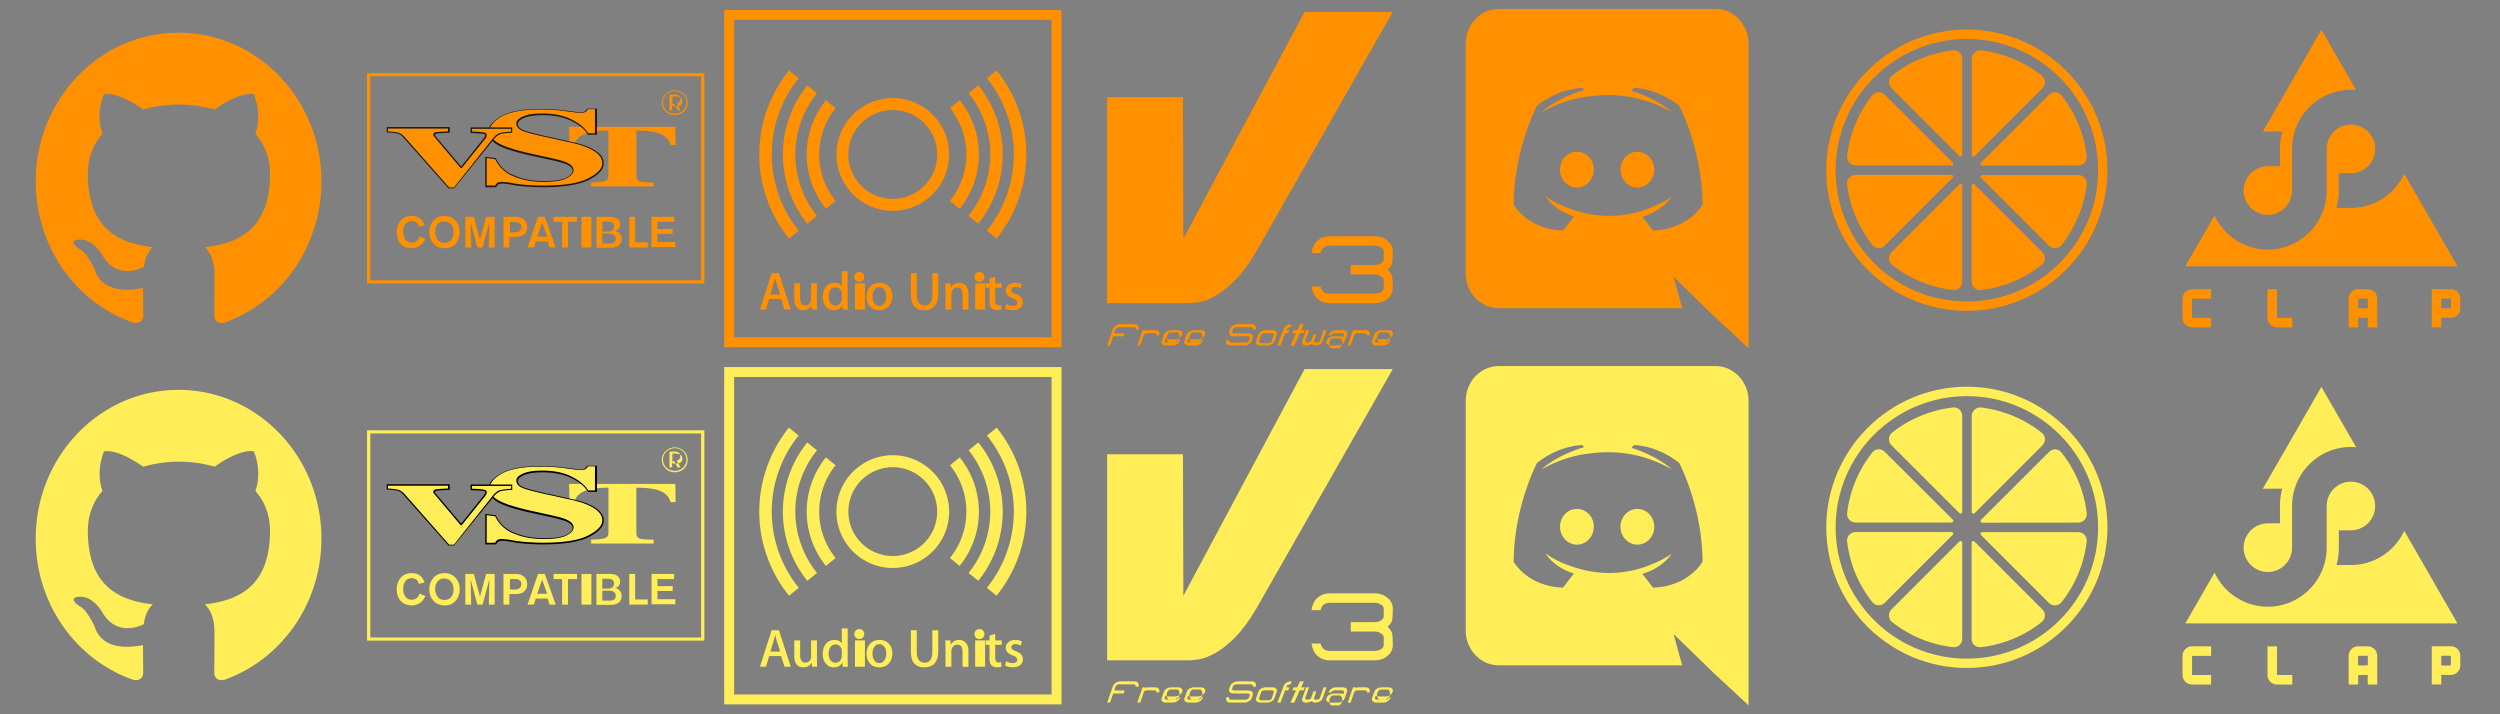 <svg width="252" height="72" fill="none" xmlns="http://www.w3.org/2000/svg"><rect width="100%" height="100%" fill="#808080" stroke="none"/><path fill-rule="evenodd" clip-rule="evenodd" d="M18 39.3c-7.956 0-14.4 6.712-14.4 15 0 6.638 4.122 12.244 9.846 14.231.72.131.99-.319.99-.712 0-.356-.018-1.538-.018-2.794-3.618.694-4.554-.919-4.842-1.763-.162-.43-.864-1.762-1.476-2.118-.504-.282-1.224-.975-.018-.994 1.134-.019 1.944 1.087 2.214 1.538 1.296 2.268 3.366 1.63 4.194 1.237.126-.975.504-1.631.918-2.006-3.204-.375-6.552-1.669-6.552-7.406 0-1.632.558-2.982 1.476-4.032-.144-.375-.648-1.912.144-3.975 0 0 1.206-.394 3.96 1.538a12.862 12.862 0 0 1 3.6-.507c1.224 0 2.448.17 3.6.507 2.754-1.95 3.96-1.538 3.96-1.538.792 2.063.288 3.6.144 3.975.918 1.05 1.476 2.381 1.476 4.032 0 5.756-3.366 7.03-6.57 7.406.522.469.972 1.369.972 2.775 0 2.006-.018 3.618-.018 4.125 0 .394.27.862.99.712 5.688-1.987 9.81-7.612 9.81-14.231 0-8.288-6.444-15-14.4-15Z" fill="#FFEE58"/><path fill-rule="evenodd" clip-rule="evenodd" d="M18 3.3c-7.956 0-14.4 6.712-14.4 15 0 6.637 4.122 12.244 9.846 14.231.72.132.99-.319.99-.712 0-.357-.018-1.538-.018-2.794-3.618.694-4.554-.919-4.842-1.762-.162-.432-.864-1.763-1.476-2.12-.504-.28-1.224-.974-.018-.993 1.134-.019 1.944 1.088 2.214 1.538 1.296 2.268 3.366 1.63 4.194 1.237.126-.975.504-1.631.918-2.006-3.204-.375-6.552-1.669-6.552-7.407 0-1.63.558-2.98 1.476-4.03-.144-.376-.648-1.913.144-3.976 0 0 1.206-.394 3.96 1.538a12.862 12.862 0 0 1 3.6-.507c1.224 0 2.448.17 3.6.507 2.754-1.95 3.96-1.538 3.96-1.538.792 2.063.288 3.6.144 3.975.918 1.05 1.476 2.382 1.476 4.031 0 5.757-3.366 7.032-6.57 7.407.522.468.972 1.369.972 2.775 0 2.006-.018 3.619-.018 4.125 0 .393.27.862.99.712 5.688-1.987 9.81-7.612 9.81-14.231 0-8.288-6.444-15-14.4-15Z" fill="#FF9000"/><path fill-rule="evenodd" clip-rule="evenodd" d="M70.675 43.69v20.57h-33.35V43.69h33.35Zm.325-.315H37v21.2h34v-21.2Z" fill="#FFEE58"/><path fill-rule="evenodd" clip-rule="evenodd" d="M42.883 60.083c-.118.258-.473.944-1.39.944-.768 0-1.507-.486-1.507-1.659 0-.687.414-1.602 1.508-1.602.828 0 1.153.515 1.3.944l-.59.143c-.03-.343-.326-.572-.68-.572-.533 0-.888.372-.888 1.087 0 .43.178 1.087.887 1.087.414 0 .68-.314.77-.63l.59.258Zm1.922-2.317c.976 0 1.538.772 1.538 1.602 0 .715-.385 1.66-1.538 1.66-.946 0-1.537-.745-1.537-1.631 0-.887.591-1.631 1.537-1.631Zm0 2.718c.473 0 .917-.343.917-1.059 0-.543-.296-1.116-.946-1.116-.533 0-.917.401-.917 1.088.03.486.266 1.087.946 1.087Zm4.465.458c0-.086.059-2.547.059-2.547l-.68 2.547h-.532l-.68-2.547s.059 2.432.059 2.547h-.592v-3.09h.858l.62 2.289.622-2.29h.857v3.09h-.591Zm2.75-3.09c.65 0 1.123.4 1.123 1.03 0 .572-.326 1.001-1.183 1.001h-.62v1.059h-.592v-3.09h1.271Zm-.651 1.573h.532c.414 0 .65-.2.65-.543 0-.487-.414-.515-.71-.515h-.443v1.058h-.03Zm4.021 1.517-.178-.601H54l-.177.6h-.65l1.063-3.09h.68l1.094 3.09h-.62Zm-.742-2.518-.5 1.43h1l-.5-1.43Zm2.604-.057v2.575h-.591v-2.575h-.858v-.515h2.366v.515h-.917Zm1.36 2.575v-3.09h1v3.09h-1Zm2.928-3.09c.68 0 .975.372.975.772 0 .258-.148.601-.532.63.295.057.68.286.68.83 0 .428-.266.886-1.065.886H60.12v-3.118h1.42Zm-.829 1.486h.592c.266 0 .59-.111.59-.519 0-.407-.324-.481-.56-.481h-.622v1Zm0 1.202h.799c.413 0 .561-.22.561-.47 0-.468-.443-.53-.68-.53h-.68v1Zm2.72.402v-3.09h.592v2.575h1.27v.515h-1.862Zm2.247 0v-3.09h2.277v.515H66.27v.715h1.537v.486H66.27v.83h1.803v.515h-2.395v.029Zm-8.308-12.16h10.703l.03 1.831H67.6c-.177-.63-.65-1.058-1.449-1.258-.443-.115-1.123-.2-2.01-.2v4.577c0 .315.118.458.325.543.237.115.71.115 1.42.115v.4h-6.298v-.4c.68 0 1.153-.057 1.39-.143.236-.115.354-.2.354-.515v-4.578c-.857 0-1.537.086-1.98.2-.858.23-1.331.659-1.45 1.26H57.4l-.03-1.832Z" fill="#FFEE58"/><path fill-rule="evenodd" clip-rule="evenodd" d="m48.974 51.872.976.115.03.028a3.48 3.48 0 0 0 1.862 1.717c.857.372 1.862.543 2.986.543 1.094 0 1.862-.114 2.306-.371.443-.23.65-.487.65-.744 0-.286-.236-.544-.68-.716-.325-.143-.975-.314-1.921-.515l-1.567-.343c-1.538-.343-2.661-.687-3.282-1.03-.65-.343-.976-.801-.976-1.316 0-.544.444-1.059 1.301-1.545.858-.458 2.158-.687 3.903-.687.887 0 1.744.058 2.572.172.532.086 1.271.172 1.419.172.325 0 .444-.057.503-.086a.685.685 0 0 0 .236-.258l.03-.028h.828v2.489h-.887l-.03-.029c-.325-.543-.887-1.001-1.685-1.373-.798-.4-1.774-.572-2.898-.572-.798 0-1.448.086-1.892.286-.443.172-.65.4-.65.658 0 .315.207.544.62.715.444.172 1.42.43 2.898.744l1.804.4c.798.172 1.448.372 1.921.601.917.43 1.39.945 1.39 1.545 0 .573-.503 1.116-1.478 1.602-.947.487-2.513.744-4.613.744-.473 0-.975-.028-1.478-.057-.502-.028-1.005-.114-1.478-.171l-.473-.086c-.118 0-.207-.029-.296-.029-.088 0-.177-.029-.266-.029-.236 0-.384.03-.473.086-.089.058-.148.143-.236.258l-.03.028h-.946v-2.918Z" fill="#FFEE58"/><path fill-rule="evenodd" clip-rule="evenodd" d="M59.972 47.094v2.346h-.68c-.325-.543-.887-1.001-1.685-1.402-.798-.4-1.774-.6-2.927-.6-.828 0-1.449.085-1.922.286-.473.2-.71.429-.71.715 0 .343.237.6.68.772.444.172 1.42.43 2.928.744l1.803.4c.798.173 1.449.373 1.922.602.887.4 1.33.915 1.33 1.487 0 .544-.473 1.059-1.448 1.545-.947.487-2.484.716-4.583.716-.473 0-.976-.03-1.478-.058a13.002 13.002 0 0 1-1.478-.171l-.474-.086c-.118 0-.206-.029-.325-.029-.088 0-.177-.028-.266-.028-.236 0-.414.028-.502.086a.602.602 0 0 0-.237.286h-.857v-2.776l.857.115a3.387 3.387 0 0 0 1.892 1.745c.887.372 1.863.544 2.986.544 1.094 0 1.863-.115 2.336-.372.473-.258.68-.515.68-.801 0-.315-.237-.573-.74-.801-.324-.144-.975-.315-1.921-.515l-1.567-.344c-1.537-.343-2.631-.686-3.282-1.03-.62-.343-.946-.744-.946-1.259 0-.514.414-1.03 1.242-1.487.857-.458 2.129-.687 3.873-.687.887 0 1.744.057 2.543.172.828.114 1.3.171 1.419.171.266 0 .443-.028.562-.085a.785.785 0 0 0 .236-.287h.74m.117-.057h-.917l-.029.057c-.059.086-.118.172-.207.23-.03.028-.147.085-.473.085-.148 0-1.094-.143-1.39-.172a18.777 18.777 0 0 0-2.571-.171c-1.745 0-3.075.229-3.933.715-.886.486-1.33 1.002-1.33 1.602 0 .544.355 1.002 1.035 1.373.65.344 1.744.687 3.311 1.03l1.567.344c.946.2 1.597.372 1.922.515.414.172.65.4.65.658 0 .229-.207.458-.62.687-.444.228-1.213.343-2.277.343-1.094 0-2.1-.172-2.957-.544-.887-.343-1.478-.915-1.862-1.688l-.03-.086h-.089l-.857-.114h-.118v3.061h1.094l.03-.057a.537.537 0 0 1 .206-.229c.03-.029.148-.086.444-.086.059 0 .148 0 .236.029.089 0 .207.029.325.029l.474.085c.473.086.975.143 1.478.172.502.029 1.005.057 1.478.057 2.129 0 3.696-.257 4.671-.744 1.006-.515 1.508-1.058 1.508-1.659 0-.63-.473-1.173-1.419-1.602-.473-.23-1.153-.43-1.951-.601l-1.804-.4c-1.478-.315-2.454-.573-2.897-.744-.384-.143-.591-.372-.591-.63 0-.229.206-.429.62-.6.444-.2 1.094-.287 1.893-.287 1.123 0 2.099.2 2.867.572.799.372 1.33.83 1.656 1.345l.03.057h.916v-2.632h-.089Z" fill="#000"/><path fill-rule="evenodd" clip-rule="evenodd" d="m45.249 54.962-4.465-5.064a1.757 1.757 0 0 0-.532-.43c-.177-.085-.68-.142-1.123-.142h-.06v-.4h6.21v.428h-.06c-.62.03-1.005.058-1.212.086-.207.029-.207.115-.207.2v.115c0 .029.03.057.06.086l2.6 3.09h.03l2.247-2.833c.06-.057.089-.114.119-.171a.448.448 0 0 0 .088-.23c0-.085-.03-.2-.236-.228-.178-.029-.591-.057-1.183-.086h-.059v-.43h4.08v.401h-.06c-.442.03-1.004.086-1.182.172-.207.086-.384.258-.59.486l-3.933 4.95h-.532Z" fill="#FFEE58"/><path fill-rule="evenodd" clip-rule="evenodd" d="M51.517 48.983v.286c-.414.028-1.006.086-1.213.171-.207.086-.413.258-.62.515l-3.933 4.95h-.473l-4.464-5.064c-.178-.2-.355-.343-.562-.43-.177-.085-.739-.142-1.153-.17v-.287h6.061v.286c-.62.029-1.035.057-1.212.086-.178.029-.266.114-.266.257 0 .029 0 .086.03.115.029.028.058.086.088.114l2.631 3.119h.119l2.276-2.833c.06-.057.089-.114.148-.2a.63.63 0 0 0 .089-.257c0-.172-.09-.258-.296-.286a7.486 7.486 0 0 0-1.183-.086v-.286h3.932Zm.147-.143h-4.228v.572h.148c.592.028.976.057 1.153.086.178.028.178.085.178.143 0 .028 0 .085-.089.2-.03.057-.089.114-.118.172l-2.218 2.775-2.572-3.033c-.03-.029-.059-.057-.059-.086v-.086c0-.028 0-.085.148-.114.177-.029.562-.057 1.183-.086h.147v-.572h-6.356v.543h.118c.503.03.946.086 1.094.144.177.085.355.228.503.4l4.464 5.035.03.058h.591l.03-.058 3.99-4.92a1.58 1.58 0 0 1 .563-.458c.147-.086.62-.143 1.153-.172h.118v-.543h.03Z" fill="#000"/><path fill-rule="evenodd" clip-rule="evenodd" d="M68.014 47.61c-.71 0-1.301-.573-1.301-1.26 0-.686.591-1.258 1.3-1.258.71 0 1.302.572 1.302 1.23.03.715-.532 1.287-1.301 1.287Zm0-2.433c-.65 0-1.183.515-1.183 1.145s.503 1.144 1.183 1.144c.65 0 1.183-.515 1.183-1.116 0-.658-.503-1.173-1.183-1.173Zm-.03.344c.414 0 .592.143.592.457 0 .258-.119.372-.355.458l.384.687h-.296l-.354-.658h-.207v.658h-.266V45.52h.502Zm-.207 1.2h.39c.444 0 .61-.167.61-.5 0-.333-.222-.5-.666-.5h-.334v1Z" fill="#FFEE58"/><path fill-rule="evenodd" clip-rule="evenodd" d="M70.675 7.69v20.57h-33.35V7.69h33.35ZM71 7.375H37v21.2h34v-21.2Z" fill="#FF9000"/><path fill-rule="evenodd" clip-rule="evenodd" d="M42.883 24.083c-.118.258-.473.944-1.39.944-.768 0-1.507-.486-1.507-1.659 0-.687.414-1.602 1.508-1.602.828 0 1.153.515 1.3.944l-.59.143c-.03-.343-.326-.572-.68-.572-.533 0-.888.372-.888 1.087 0 .43.178 1.087.887 1.087.414 0 .68-.314.77-.63l.59.258Zm1.922-2.317c.976 0 1.538.772 1.538 1.602 0 .715-.385 1.66-1.538 1.66-.946 0-1.537-.744-1.537-1.631s.591-1.631 1.537-1.631Zm0 2.718c.473 0 .917-.344.917-1.059 0-.543-.296-1.116-.946-1.116-.533 0-.917.401-.917 1.088.03.486.266 1.087.946 1.087Zm4.465.458c0-.086.059-2.547.059-2.547l-.68 2.547h-.532l-.68-2.547s.059 2.432.059 2.547h-.592v-3.09h.858l.62 2.288.622-2.288h.857v3.09h-.591Zm2.75-3.09c.65 0 1.123.4 1.123 1.03 0 .572-.326 1.001-1.183 1.001h-.62v1.059h-.592v-3.09h1.271Zm-.651 1.573h.532c.414 0 .65-.2.65-.543 0-.487-.414-.515-.71-.515h-.443v1.058h-.03Zm4.021 1.517-.178-.601H54l-.177.6h-.65l1.063-3.09h.68l1.095 3.09h-.621Zm-.742-2.518-.5 1.43h1l-.5-1.43Zm2.604-.057v2.575h-.591v-2.575h-.858v-.515h2.366v.515h-.917Zm1.36 2.575v-3.09h1v3.09h-1Zm2.928-3.09c.68 0 .975.372.975.772 0 .258-.148.6-.532.63.295.057.68.286.68.83 0 .428-.266.886-1.065.886H60.12v-3.118h1.42Zm-.829 1.486h.592c.266 0 .59-.111.59-.518 0-.408-.324-.482-.56-.482h-.622v1Zm0 1.202h.799c.413 0 .561-.22.561-.47 0-.468-.443-.53-.68-.53h-.68v1Zm2.72.402v-3.09h.592v2.575h1.27v.515h-1.862Zm2.247 0v-3.09h2.277v.515H66.27v.715h1.537v.486H66.27v.83h1.803v.515h-2.395v.029Zm-8.308-12.16h10.703l.03 1.831H67.6c-.177-.63-.65-1.058-1.449-1.258-.443-.115-1.123-.2-2.01-.2v4.577c0 .315.118.457.325.543.237.115.71.115 1.42.115v.4h-6.298v-.4c.68 0 1.153-.057 1.39-.143.236-.115.354-.2.354-.515v-4.578c-.857 0-1.537.086-1.98.2-.858.23-1.331.659-1.45 1.26H57.4l-.03-1.832Z" fill="#FF9000"/><path fill-rule="evenodd" clip-rule="evenodd" d="m48.974 15.872.976.115.03.028a3.48 3.48 0 0 0 1.862 1.717c.857.372 1.862.543 2.986.543 1.094 0 1.862-.114 2.306-.371.443-.23.65-.487.65-.744 0-.287-.236-.544-.68-.716-.325-.143-.975-.314-1.921-.515l-1.567-.343c-1.538-.343-2.661-.687-3.282-1.03-.65-.343-.976-.801-.976-1.316 0-.543.444-1.059 1.301-1.545.858-.458 2.158-.687 3.903-.687.887 0 1.744.058 2.572.172.532.086 1.271.172 1.419.172.325 0 .444-.057.503-.086a.685.685 0 0 0 .236-.258l.03-.028h.828v2.489h-.887l-.03-.029c-.325-.543-.887-1.001-1.685-1.373-.798-.4-1.774-.572-2.898-.572-.798 0-1.448.086-1.892.286-.443.172-.65.4-.65.658 0 .315.207.544.62.715.444.172 1.42.43 2.898.744l1.803.4c.799.172 1.45.373 1.922.601.917.43 1.39.945 1.39 1.545 0 .573-.503 1.116-1.478 1.603-.947.486-2.514.743-4.613.743-.473 0-.975-.028-1.478-.057-.502-.028-1.005-.114-1.478-.172l-.473-.085c-.118 0-.207-.029-.296-.029-.088 0-.177-.028-.266-.028-.236 0-.384.028-.473.085-.089.057-.148.143-.236.258l-.03.028h-.946v-2.918Z" fill="#FF9000"/><path fill-rule="evenodd" clip-rule="evenodd" d="M59.972 11.094v2.346h-.68c-.325-.543-.887-1.001-1.685-1.402-.798-.4-1.774-.6-2.927-.6-.828 0-1.449.085-1.922.286-.473.2-.71.429-.71.715 0 .343.237.6.68.772.444.172 1.42.43 2.928.744l1.803.4c.798.172 1.449.373 1.922.602.887.4 1.33.915 1.33 1.487 0 .544-.473 1.059-1.448 1.545-.947.487-2.484.716-4.583.716-.473 0-.976-.029-1.478-.058a13.002 13.002 0 0 1-1.478-.171l-.474-.086c-.118 0-.206-.029-.325-.029-.088 0-.177-.028-.266-.028-.236 0-.414.028-.502.086a.602.602 0 0 0-.237.286h-.857v-2.776l.857.115a3.387 3.387 0 0 0 1.892 1.745c.887.372 1.863.544 2.986.544 1.094 0 1.863-.115 2.336-.372.473-.258.68-.515.68-.801 0-.315-.237-.573-.74-.802-.325-.143-.975-.314-1.921-.514l-1.567-.344c-1.537-.343-2.631-.686-3.282-1.03-.62-.343-.946-.744-.946-1.259 0-.514.414-1.03 1.242-1.487.857-.458 2.129-.687 3.873-.687.887 0 1.744.057 2.543.172.828.114 1.3.171 1.419.171.266 0 .443-.028.562-.085a.785.785 0 0 0 .236-.287h.74m.117-.057h-.917l-.029.057c-.059.086-.118.172-.207.23-.03.028-.147.085-.473.085-.148 0-1.094-.143-1.39-.171a18.78 18.78 0 0 0-2.571-.172c-1.745 0-3.075.229-3.933.715-.886.486-1.33 1.002-1.33 1.602 0 .544.355 1.002 1.035 1.374.65.343 1.744.686 3.311 1.03l1.567.343c.946.2 1.596.372 1.922.515.414.171.65.4.65.658 0 .229-.207.458-.62.687-.444.228-1.213.343-2.277.343-1.094 0-2.1-.172-2.957-.544-.887-.343-1.478-.915-1.862-1.688l-.03-.086h-.089l-.857-.114h-.118v3.061h1.094l.03-.057a.537.537 0 0 1 .206-.229c.03-.029.148-.086.444-.086.059 0 .148 0 .236.029.089 0 .207.028.325.028l.474.086c.473.086.975.143 1.478.172.502.029 1.005.057 1.478.057 2.129 0 3.696-.257 4.671-.744 1.006-.515 1.508-1.058 1.508-1.659 0-.63-.473-1.173-1.419-1.602-.473-.23-1.153-.43-1.951-.601l-1.804-.4c-1.478-.315-2.454-.573-2.897-.744-.384-.143-.591-.372-.591-.63 0-.229.206-.429.62-.6.444-.2 1.094-.287 1.892-.287 1.124 0 2.1.2 2.868.572.799.372 1.33.83 1.656 1.345l.03.057h.916v-2.632h-.089Z" fill="#1A1A18"/><path fill-rule="evenodd" clip-rule="evenodd" d="m45.249 18.962-4.465-5.064a1.754 1.754 0 0 0-.532-.43c-.177-.085-.68-.142-1.123-.142h-.06v-.4h6.21v.428h-.06c-.62.03-1.005.058-1.212.086-.207.029-.207.115-.207.2v.115c0 .029.03.057.06.086l2.6 3.09h.03l2.247-2.833c.06-.057.089-.114.119-.171a.448.448 0 0 0 .088-.23c0-.085-.03-.2-.236-.228-.178-.029-.591-.057-1.183-.086h-.059v-.43h4.08v.402h-.06c-.442.028-1.004.085-1.182.171-.207.086-.384.258-.59.486l-3.933 4.95h-.532Z" fill="#FF9000"/><path fill-rule="evenodd" clip-rule="evenodd" d="M51.517 12.983v.286c-.414.028-1.006.085-1.213.171-.207.086-.413.258-.62.515l-3.933 4.95h-.473l-4.464-5.064c-.178-.2-.355-.343-.562-.43-.177-.085-.739-.142-1.153-.171v-.286h6.061v.286c-.62.029-1.035.057-1.212.086-.178.028-.266.114-.266.257 0 .029 0 .086.03.115.029.028.058.086.088.114l2.631 3.119h.119l2.276-2.833c.06-.057.089-.114.148-.2a.63.63 0 0 0 .089-.257c0-.172-.09-.258-.296-.287a7.486 7.486 0 0 0-1.183-.085v-.286h3.932Zm.147-.144h-4.228v.573h.148c.592.028.976.057 1.153.085.178.03.178.086.178.144 0 .028 0 .085-.089.2-.03.057-.089.114-.118.171l-2.218 2.776-2.572-3.033c-.03-.029-.059-.057-.059-.086v-.086c0-.028 0-.085.148-.114.177-.029.562-.057 1.183-.086h.147v-.572h-6.356v.543h.118c.503.03.946.086 1.094.144.177.085.355.228.503.4l4.464 5.035.03.058h.591l.03-.058 3.99-4.92a1.58 1.58 0 0 1 .563-.458c.147-.086.62-.143 1.153-.172h.118v-.543h.03Z" fill="#1A1A18"/><path fill-rule="evenodd" clip-rule="evenodd" d="M68.014 11.61c-.71 0-1.301-.573-1.301-1.26 0-.686.591-1.258 1.3-1.258.71 0 1.302.572 1.302 1.23.03.715-.532 1.287-1.301 1.287Zm0-2.433c-.65 0-1.183.515-1.183 1.145s.503 1.144 1.183 1.144c.65 0 1.183-.515 1.183-1.116 0-.658-.503-1.173-1.183-1.173Zm-.03.344c.414 0 .592.143.592.458 0 .257-.119.371-.355.457l.384.687h-.296l-.354-.658h-.207v.658h-.266V9.52h.502Zm-.207 1.2h.39c.444 0 .61-.167.61-.5 0-.333-.222-.5-.666-.5h-.334v1Z" fill="#FF9000"/><path clip-rule="evenodd" d="M106.5 70.5h-33v-33h33v33Z" stroke="#FFEE58"/><path fill-rule="evenodd" clip-rule="evenodd" d="M81.316 51.57c0 1.987.689 3.933 1.94 5.472l.977-.795a7.425 7.425 0 0 1-.006-9.349l-.977-.793a8.714 8.714 0 0 0-1.934 5.466Z" fill="#FFEE58"/><path fill-rule="evenodd" clip-rule="evenodd" d="M78.912 51.57c0 2.533.877 5.009 2.468 6.974l.976-.791a9.854 9.854 0 0 1-2.189-6.182c0-2.246.775-4.44 2.184-6.18l-.978-.791a11.12 11.12 0 0 0-2.46 6.97Z" fill="#FFEE58"/><path fill-rule="evenodd" clip-rule="evenodd" d="M76.534 51.57c0 3.078 1.067 6.086 3.001 8.475l.979-.792a12.244 12.244 0 0 1-2.722-7.682c0-2.787.963-5.511 2.71-7.67l-.978-.794a13.502 13.502 0 0 0-2.99 8.464Zm19.228-4.672a7.442 7.442 0 0 1 1.651 4.673c0 1.7-.59 3.36-1.658 4.676l.975.795a8.694 8.694 0 0 0 1.943-5.471 8.708 8.708 0 0 0-1.935-5.466l-.976.794Z" fill="#FFEE58"/><path fill-rule="evenodd" clip-rule="evenodd" d="M97.637 45.392a9.86 9.86 0 0 1 2.182 6.179 9.85 9.85 0 0 1-2.188 6.182l.977.791a11.112 11.112 0 0 0 2.468-6.973c0-2.533-.876-5.008-2.462-6.971l-.977.791Z" fill="#FFEE58"/><path fill-rule="evenodd" clip-rule="evenodd" d="M99.485 43.9a12.233 12.233 0 0 1 2.709 7.67c0 2.79-.966 5.518-2.72 7.683l.978.792a13.503 13.503 0 0 0 3.002-8.474 13.5 13.5 0 0 0-2.99-8.464l-.979.793m-15.172 7.67a5.689 5.689 0 0 0 5.68 5.683 5.688 5.688 0 0 0 5.682-5.682 5.688 5.688 0 0 0-5.681-5.684 5.688 5.688 0 0 0-5.681 5.684Zm1.202 0c0-2.47 2.01-4.478 4.479-4.478a4.482 4.482 0 0 1 4.476 4.479 4.481 4.481 0 0 1-4.476 4.477 4.483 4.483 0 0 1-4.48-4.477Zm-5.808 15.64h-.629l-.344-1.076h-1.196l-.327 1.076h-.612l1.184-3.679h.732l1.192 3.68Zm-1.064-1.527-.315-.966c-.034-.097-.097-.33-.188-.695h-.01c-.04.157-.097.388-.178.695l-.309.966h1Zm3.73 1.527h-.52l-.032-.398h-.01c-.188.304-.466.456-.843.456-.263 0-.47-.079-.627-.238-.188-.202-.28-.506-.28-.909v-1.566h.591v1.466c0 .51.177.767.523.767.26 0 .443-.13.544-.385a.611.611 0 0 0 .039-.224v-1.624h.59v1.894c0 .251.008.506.025.761Zm3.096 0h-.525l-.028-.42H84.9c-.168.32-.453.478-.853.478-.32 0-.588-.125-.798-.374-.213-.25-.319-.573-.319-.976 0-.429.117-.776.346-1.04.225-.249.5-.374.825-.374.359 0 .61.123.753.362v-1.523h.592V66.5c0 .259.006.497.022.712Zm-.614-1.114v-.442a.815.815 0 0 0-.017-.186.65.65 0 0 0-.213-.357.57.57 0 0 0-.394-.148.602.602 0 0 0-.517.264c-.127.175-.188.4-.188.672 0 .261.058.478.179.64a.61.61 0 0 0 .517.263.57.57 0 0 0 .464-.22.737.737 0 0 0 .169-.486m2.262-2.186a.482.482 0 0 1-.144.364.498.498 0 0 1-.371.14.457.457 0 0 1-.345-.145.498.498 0 0 1-.14-.36.482.482 0 0 1 .5-.495.485.485 0 0 1 .5.495m.067 3.301h-1v-2.655h1v2.655Zm2.764-1.345c0 .408-.116.744-.35 1.006-.243.265-.567.397-.972.397-.391 0-.701-.128-.933-.385-.23-.257-.345-.58-.345-.976 0-.409.117-.746.356-1.01.24-.26.56-.393.965-.393.39 0 .703.132.942.39.225.25.337.573.337.971Zm-.611.016c0-.244-.053-.453-.16-.629-.123-.21-.3-.317-.53-.317a.591.591 0 0 0-.54.317 1.22 1.22 0 0 0-.159.64c0 .243.053.455.16.629.125.21.304.318.535.318.226 0 .402-.11.529-.324.11-.177.165-.39.165-.634Zm5.237-.212c0 .541-.133.95-.394 1.222-.24.251-.58.377-1.018.377-.897 0-1.345-.53-1.345-1.588v-2.15h.593v2.18c0 .36.072.636.217.82a.66.66 0 0 0 .558.264c.53 0 .796-.362.796-1.085V63.53h.593v2.138Zm3.043 1.541h-.593v-1.518c0-.472-.177-.706-.534-.706a.54.54 0 0 0-.43.195.69.69 0 0 0-.162.456v1.573h-.593v-1.893c0-.234-.008-.486-.02-.762h.519l.027.412h.017a.882.882 0 0 1 .306-.315c.162-.098.34-.148.538-.148a.85.85 0 0 1 .618.241c.204.196.307.49.307.882v1.584Zm1.613-3.3a.475.475 0 0 1-.142.364.503.503 0 0 1-.373.14.459.459 0 0 1-.346-.145.498.498 0 0 1-.138-.36.484.484 0 0 1 .5-.495.49.49 0 0 1 .357.14.474.474 0 0 1 .143.355m.065 3.301h-1v-2.655h1v2.655Zm1.675-2.209h-.653v1.288c0 .327.115.49.345.49.105 0 .193-.006.263-.023l.017.447a1.539 1.539 0 0 1-.459.059c-.235 0-.416-.07-.547-.208-.133-.144-.197-.38-.197-.712V65h-.388v-.446h.388v-.482l.578-.174v.656h.653V65Zm2.136 1.446a.728.728 0 0 1-.274.594c-.182.148-.434.22-.754.22-.303 0-.56-.057-.771-.17l.125-.44c.205.124.42.188.651.188.3 0 .452-.114.452-.336a.326.326 0 0 0-.098-.24c-.065-.066-.182-.13-.35-.189-.471-.177-.707-.43-.707-.767 0-.23.086-.42.262-.575.174-.151.405-.228.692-.228.263 0 .487.054.672.16l-.125.42a1.012 1.012 0 0 0-.538-.156c-.124 0-.222.028-.291.088a.287.287 0 0 0-.103.224c0 .093.039.166.109.223.062.056.183.118.36.183.458.174.688.442.688.801Z" fill="#FFEE58"/><path clip-rule="evenodd" d="M106.5 34.5h-33v-33h33v33Z" stroke="#FF9000"/><path fill-rule="evenodd" clip-rule="evenodd" d="M81.316 15.57c0 1.988.689 3.933 1.94 5.472l.977-.795a7.426 7.426 0 0 1-.006-9.348l-.977-.794a8.714 8.714 0 0 0-1.934 5.466Z" fill="#FF9000"/><path fill-rule="evenodd" clip-rule="evenodd" d="M78.912 15.57c0 2.533.877 5.009 2.468 6.974l.976-.791a9.854 9.854 0 0 1-2.189-6.182c0-2.246.775-4.44 2.184-6.18l-.978-.791a11.12 11.12 0 0 0-2.46 6.97Z" fill="#FF9000"/><path fill-rule="evenodd" clip-rule="evenodd" d="M76.534 15.57c0 3.078 1.067 6.086 3.001 8.475l.979-.792a12.244 12.244 0 0 1-2.722-7.682c0-2.787.963-5.511 2.71-7.671l-.978-.793a13.502 13.502 0 0 0-2.99 8.464Zm19.228-4.671a7.442 7.442 0 0 1 1.651 4.672c0 1.7-.59 3.36-1.658 4.676l.975.795a8.694 8.694 0 0 0 1.943-5.471 8.708 8.708 0 0 0-1.935-5.466l-.976.793Z" fill="#FF9000"/><path fill-rule="evenodd" clip-rule="evenodd" d="M97.637 9.392a9.86 9.86 0 0 1 2.182 6.179 9.85 9.85 0 0 1-2.188 6.182l.977.791a11.112 11.112 0 0 0 2.468-6.973c0-2.533-.876-5.008-2.462-6.971l-.977.792Z" fill="#FF9000"/><path fill-rule="evenodd" clip-rule="evenodd" d="M99.485 7.9a12.232 12.232 0 0 1 2.709 7.67c0 2.79-.966 5.518-2.72 7.683l.978.792a13.503 13.503 0 0 0 3.002-8.474 13.5 13.5 0 0 0-2.99-8.464l-.979.793m-15.172 7.67a5.689 5.689 0 0 0 5.68 5.683 5.688 5.688 0 0 0 5.682-5.682 5.688 5.688 0 0 0-5.681-5.684 5.688 5.688 0 0 0-5.681 5.684Zm1.202 0c0-2.47 2.01-4.478 4.479-4.478a4.482 4.482 0 0 1 4.476 4.479 4.481 4.481 0 0 1-4.476 4.477 4.483 4.483 0 0 1-4.48-4.477Zm-5.808 15.64h-.629l-.344-1.076h-1.196l-.327 1.076h-.612l1.184-3.679h.732l1.192 3.68Zm-1.064-1.527-.315-.966c-.034-.097-.097-.33-.188-.695h-.01c-.04.157-.097.388-.178.695l-.309.966h1Zm3.729 1.527h-.519l-.032-.398h-.01c-.188.304-.466.456-.843.456-.263 0-.47-.079-.627-.238-.188-.202-.28-.506-.28-.909v-1.566h.591v1.466c0 .51.177.767.523.767.26 0 .443-.13.544-.384a.611.611 0 0 0 .038-.225v-1.624h.592v1.894c0 .251.007.506.023.761Zm3.097 0h-.525l-.028-.42H84.9c-.168.32-.453.478-.853.478-.32 0-.588-.125-.798-.374-.213-.25-.319-.572-.319-.976 0-.429.117-.776.346-1.04.225-.249.5-.374.825-.374.359 0 .61.123.753.362v-1.523h.592V30.5c0 .259.006.497.022.712m-.614-1.115v-.442a.815.815 0 0 0-.017-.186.65.65 0 0 0-.213-.357.57.57 0 0 0-.394-.148.603.603 0 0 0-.517.264c-.127.175-.188.4-.188.672 0 .261.058.478.179.64a.61.61 0 0 0 .517.263.57.57 0 0 0 .464-.22.737.737 0 0 0 .169-.486Zm2.263-2.187a.482.482 0 0 1-.144.364.498.498 0 0 1-.371.14.457.457 0 0 1-.345-.145.497.497 0 0 1-.14-.36.482.482 0 0 1 .5-.495.485.485 0 0 1 .5.495Zm.067 3.3h-1v-2.655h1v2.655Zm2.764-1.344c0 .407-.116.743-.35 1.005-.243.265-.567.397-.972.397-.391 0-.701-.128-.933-.385-.23-.256-.345-.58-.345-.976 0-.409.117-.746.356-1.01.24-.26.56-.393.965-.393.39 0 .703.132.942.39.225.25.337.574.337.972Zm-.611.015c0-.244-.053-.453-.16-.629-.123-.21-.3-.317-.53-.317a.592.592 0 0 0-.54.317 1.22 1.22 0 0 0-.159.64c0 .243.053.455.159.629.126.21.305.318.536.318.226 0 .402-.11.529-.324.11-.177.165-.39.165-.634m5.237-.212c0 .541-.133.951-.394 1.222-.24.251-.58.377-1.018.377-.897 0-1.345-.53-1.345-1.588v-2.15h.593v2.18c0 .36.072.636.217.82a.66.66 0 0 0 .558.264c.53 0 .796-.362.796-1.085V27.53h.593v2.138Zm3.043 1.541h-.593v-1.518c0-.472-.177-.706-.534-.706a.54.54 0 0 0-.43.195.69.69 0 0 0-.162.456v1.573h-.593v-1.893c0-.234-.008-.486-.02-.762h.519l.027.412h.017a.882.882 0 0 1 .306-.315c.162-.098.34-.148.538-.148a.85.85 0 0 1 .618.241c.204.196.307.49.307.882v1.584Zm1.613-3.3a.475.475 0 0 1-.142.364.503.503 0 0 1-.373.14.458.458 0 0 1-.346-.145.498.498 0 0 1-.138-.36.484.484 0 0 1 .5-.495.49.49 0 0 1 .357.14.474.474 0 0 1 .143.355Zm.066 3.3h-1v-2.655h1v2.655Zm1.675-2.209h-.653v1.288c0 .327.115.49.345.49.105 0 .193-.006.263-.023l.017.447a1.535 1.535 0 0 1-.459.059c-.235 0-.416-.07-.547-.208-.133-.144-.197-.38-.197-.712V29h-.388v-.446h.388v-.482l.578-.174v.656h.653V29Zm2.136 1.446a.728.728 0 0 1-.274.594c-.182.148-.434.22-.754.22-.303 0-.56-.057-.771-.17l.125-.44c.205.125.42.188.651.188.3 0 .452-.113.452-.336a.326.326 0 0 0-.098-.24c-.065-.066-.182-.13-.35-.189-.471-.177-.707-.43-.707-.767 0-.23.086-.42.262-.575.174-.151.405-.228.692-.228.263 0 .487.054.672.16l-.125.42a1.012 1.012 0 0 0-.538-.156c-.124 0-.222.028-.291.088a.287.287 0 0 0-.103.224c0 .093.039.166.109.223.062.056.183.118.36.183.458.174.688.442.688.801Z" fill="#FF9000"/><path fill-rule="evenodd" clip-rule="evenodd" d="M131.503 37.2h8.891l-13.697 24.042c-.782 1.34-1.545 2.371-2.289 3.094-.744.723-1.432 1.248-2.062 1.576-.631.329-1.173.52-1.627.572-.454.053-.77.079-.946.079H111.6v-20.77h7.644l.037 14.267 12.222-22.86Zm-17.038 32.017c.013-.09-.002-.152-.045-.186h.002a.276.276 0 0 0-.172-.047h-1.421a.468.468 0 0 0-.236.061c-.064.034-.104.075-.121.123l-.15.431h1.048l-.105.303h-1.049l-.322.923h-.293l.579-1.657a.701.701 0 0 1 .296-.349.843.843 0 0 1 .459-.14h1.421c.151 0 .263.045.337.13.08.087.103.224.067.408h-.295Zm2.098.58c.006-.086-.019-.144-.073-.174a.217.217 0 0 0-.07-.029.506.506 0 0 0-.081-.006h-.686a.537.537 0 0 0-.206.042c-.078.03-.124.07-.142.117l-.376 1.078h-.293l.538-1.54h.293l-.022.065a.771.771 0 0 1 .311-.064h.689c.13 0 .237.034.32.103.099.084.128.22.088.408h-.29Zm2.602-.054a.65.65 0 0 1-.326.35.855.855 0 0 1-.418.113h-.687a.668.668 0 0 1-.271-.059l-.072.206-.001.005c-.01.043.013.082.072.116a.252.252 0 0 0 .162.049h.687a.403.403 0 0 0 .174-.034.422.422 0 0 0 .195-.175h.29a.863.863 0 0 1-.765.511h-.686a.514.514 0 0 1-.332-.108c-.111-.09-.142-.209-.09-.356l.215-.616a.64.64 0 0 1 .318-.349.882.882 0 0 1 .428-.11h.685c.145 0 .26.035.346.106.101.086.127.203.076.35Zm-.272.266a.614.614 0 0 0-.042-.325c-.046-.118-.112-.178-.199-.178h-.696c-.06 0-.129.044-.206.133a.644.644 0 0 0-.146.363.566.566 0 0 0 .062.363c.052.094.112.14.178.14h.699c.083 0 .162-.056.235-.17a.714.714 0 0 0 .115-.326Zm2.571-.266a.644.644 0 0 1-.325.35.858.858 0 0 1-.419.113h-.686a.679.679 0 0 1-.128-.012.805.805 0 0 1-.143-.047l-.072.206-.002.005c-.01.043.014.082.073.116a.252.252 0 0 0 .162.049h.686a.42.42 0 0 0 .175-.034.422.422 0 0 0 .195-.175h.289a.856.856 0 0 1-.763.511h-.687a.514.514 0 0 1-.332-.108c-.112-.09-.142-.209-.09-.356l.215-.616a.633.633 0 0 1 .318-.349.88.88 0 0 1 .427-.11h.686c.145 0 .26.035.345.106.102.086.128.203.076.35Zm-.27.266a.623.623 0 0 0-.043-.325c-.046-.118-.112-.178-.198-.178h-.696c-.061 0-.13.044-.207.133a.644.644 0 0 0-.146.363.566.566 0 0 0 .062.363c.052.094.112.14.179.14h.698c.083 0 .161-.056.235-.17a.727.727 0 0 0 .116-.326Zm4.688.678a.806.806 0 0 1-.452.138h-1.426c-.149 0-.261-.042-.335-.125-.081-.09-.103-.228-.068-.413h.29c-.01.087.006.15.047.187h-.002c.042.032.1.05.174.05h1.425a.47.47 0 0 0 .234-.062c.066-.035.107-.078.124-.125l.086-.246c.016-.048.004-.09-.037-.125-.043-.041-.108-.062-.193-.062h-1.423c-.16 0-.28-.046-.359-.138-.085-.094-.104-.212-.054-.352l.086-.246a.696.696 0 0 1 .296-.349.84.84 0 0 1 .459-.14h1.425c.15 0 .261.045.334.13.081.087.104.224.068.408h-.29c.009-.087-.007-.15-.048-.187h.002a.274.274 0 0 0-.172-.046h-1.426a.478.478 0 0 0-.238.06c-.065.034-.105.076-.121.123l-.086.246a.111.111 0 0 0 .033.128c.044.04.109.061.196.061h1.426c.162 0 .281.046.357.138.084.097.102.213.054.35l-.086.246a.673.673 0 0 1-.3.351Zm2.267.026a.861.861 0 0 1-.419.112h-.686a.512.512 0 0 1-.34-.11c-.106-.09-.133-.208-.082-.353l.215-.617a.655.655 0 0 1 .326-.351.867.867 0 0 1 .421-.113h.686a.51.51 0 0 1 .333.106c.11.092.139.21.088.356l-.216.619c-.05.142-.159.259-.326.35Zm.249-.96c.016-.05-.004-.09-.061-.123a.322.322 0 0 0-.174-.044h-.686a.503.503 0 0 0-.202.042c-.08.034-.128.076-.144.125l-.217.663c-.016.049.004.09.06.123a.325.325 0 0 0 .174.047h.688a.49.49 0 0 0 .201-.044c.081-.035.129-.078.145-.129l.216-.66Zm1.145-.165-.467 1.237h-.317l.636-1.684a.678.678 0 0 1 .308-.346.995.995 0 0 1 .496-.113l-.112.298a.992.992 0 0 0-.272.068c-.056.028-.09.06-.103.093l-.055.145h.316l-.114.302h-.316Zm1.47 0-.554 1.238h-.377l.554-1.238h-.372l.135-.302h.371l.271-.606h.378l-.271.606h.374l-.135.302h-.374Zm2.027 1.119a.782.782 0 0 1-.419.116.732.732 0 0 1-.237-.037.453.453 0 0 1-.186-.115c-.089.05-.18.09-.273.115a.966.966 0 0 1-.267.04c-.15 0-.261-.038-.335-.113-.083-.086-.097-.203-.045-.351l.376-1.076h.292l-.376 1.078c-.016.046-.003.083.04.113a.37.37 0 0 0 .199.046.523.523 0 0 0 .228-.046c.064-.028.105-.067.122-.115l.233-.663h.292l-.232.665c-.017.047-.003.084.041.11a.35.35 0 0 0 .194.046.528.528 0 0 0 .23-.046c.066-.028.105-.065.121-.11l.377-1.079h.295l-.376 1.076a.649.649 0 0 1-.294.346Zm2.202.008a.898.898 0 0 1-.425.11h-.686a.52.52 0 0 1-.348-.108c-.103-.086-.128-.202-.076-.351a.632.632 0 0 1 .325-.349.862.862 0 0 1 .421-.112h.686a.652.652 0 0 1 .268.059l.073-.21c.01-.043-.014-.082-.07-.116a.285.285 0 0 0-.161-.05h-.686a.385.385 0 0 0-.177.035.41.41 0 0 0-.195.175h-.29a.882.882 0 0 1 .371-.406.815.815 0 0 1 .394-.106h.688c.135 0 .247.035.333.106.111.089.141.207.088.356l-.215.616a.648.648 0 0 1-.318.351Zm.047-.105a.58.58 0 0 0-.062-.363c-.052-.093-.111-.141-.176-.141h-.698c-.081 0-.16.059-.238.171a.716.716 0 0 0-.115.326.641.641 0 0 0 .039.333c.048.113.114.17.199.17h.7c.069 0 .137-.04.203-.123a.706.706 0 0 0 .148-.373Zm2.484-.813c.006-.086-.019-.144-.074-.174a.211.211 0 0 0-.069-.029.506.506 0 0 0-.081-.006h-.686a.528.528 0 0 0-.205.042c-.079.03-.126.07-.144.117l-.375 1.078h-.293l.537-1.54h.293l-.022.065a.952.952 0 0 1 .162-.05.748.748 0 0 1 .15-.014h.688c.131 0 .237.034.32.103.1.084.128.22.088.408h-.289Zm2.601-.054a.644.644 0 0 1-.325.35.861.861 0 0 1-.419.113h-.686a.653.653 0 0 1-.271-.059l-.072.206-.002.005c-.01.043.014.082.072.116a.256.256 0 0 0 .163.049h.686a.395.395 0 0 0 .174-.034.418.418 0 0 0 .195-.175h.29a.863.863 0 0 1-.765.511h-.686a.516.516 0 0 1-.332-.108c-.112-.09-.141-.209-.09-.356l.216-.616a.628.628 0 0 1 .317-.349.884.884 0 0 1 .427-.11h.687c.143 0 .259.035.344.106.103.086.129.203.077.35Zm-.271.266a.614.614 0 0 0-.042-.325c-.046-.118-.112-.178-.199-.178h-.695c-.061 0-.13.044-.207.133a.644.644 0 0 0-.146.363.56.56 0 0 0 .062.363c.052.094.111.14.179.14h.698c.083 0 .161-.056.235-.17a.714.714 0 0 0 .115-.326Zm.291-4.985c0 .438-.185.807-.557 1.105-.341.29-.768.434-1.278.434h-4.492c-.471 0-.87-.132-1.196-.395-.352-.284-.574-.716-.669-1.3h.914c.065.274.183.47.356.589h-.007c.168.103.369.154.601.154h4.493c.257 0 .48-.062.669-.186.168-.113.252-.247.252-.402v-.773c0-.145-.084-.274-.252-.388a1.185 1.185 0 0 0-.676-.2h-2.392v-.952h2.399c.262 0 .486-.064.669-.193.168-.113.252-.246.252-.395v-.773c0-.145-.084-.274-.252-.387a1.18 1.18 0 0 0-.676-.202h-4.486a1.11 1.11 0 0 0-.594.155h.007c-.178.109-.299.304-.363.588h-.914c.089-.588.307-1.016.654-1.284.326-.274.73-.41 1.21-.41h4.493c.5 0 .926.144 1.277.433.372.305.558.673.558 1.106 0 .377-.015.72-.045 1.029a.832.832 0 0 1-.148.426 2.763 2.763 0 0 1-.327.379c.143.14.253.268.327.387.084.145.134.283.148.418.031.304.045.65.045 1.037Z" fill="#FFEE58"/><path fill-rule="evenodd" clip-rule="evenodd" d="m116.87 61.176-.63.41v2.374l.63.419v.521c-.256-.164-.515-.33-.779-.501l-.774-.501-.736-.477-.669-.437c-.081-.039-.12-.108-.12-.205 0-.09.039-.158.12-.202l2.959-1.926v.525h-.001Zm-.962 2.502v-1.801l-1.371.825c-.046.027-.069.052-.069.073 0 .025.023.05.069.074l1.371.83Zm.761-7.133c.134.176.201.389.201.639V59.4a.998.998 0 0 1-.197.63c-.137.182-.304.272-.505.272h-1.676c-.195 0-.361-.09-.5-.271a1.023 1.023 0 0 1-.201-.639v-2.22c0-.232.062-.429.187-.59.124-.169.32-.278.588-.327v.451c-.129.032-.219.092-.271.18a.56.56 0 0 0-.067.29v2.216c0 .132.029.245.088.337.049.081.108.121.176.121h1.676c.071 0 .132-.04.183-.12l-.003.003a.6.6 0 0 0 .088-.334v-2.216a.644.644 0 0 0-.071-.308c-.048-.108-.116-.161-.2-.161h-.617v1.794h-.433v-2.242h1.053c.196 0 .362.093.501.279Zm-1.32-4.737c.131.168.197.38.197.635v2.675h1.324v.45h-2.377c-.195 0-.362-.09-.501-.27a1.023 1.023 0 0 1-.2-.639v-2.216a1 1 0 0 1 .2-.631c.139-.184.306-.276.501-.276h.352c.199 0 .368.09.504.272Zm-.69.176a.397.397 0 0 0-.287.125.447.447 0 0 0-.143.334v2.22c0 .112.036.214.108.304.073.1.18.15.322.15h1.01v-2.674a.458.458 0 0 0-.138-.334.41.41 0 0 0-.299-.125h-.573Zm1.525-5.177a.78.78 0 0 1 .503.308.96.96 0 0 1 .184.594v2.22c0 .25-.066.462-.198.635-.136.184-.304.275-.504.275h-2.374v-.458h2.374c.07 0 .132-.04.183-.122l-.003.004a.607.607 0 0 0 .087-.334v-2.22a.586.586 0 0 0-.07-.293v.004a.404.404 0 0 0-.264-.18v-.36l.082-.073Z" fill="#FFEE58"/><path fill-rule="evenodd" clip-rule="evenodd" d="M131.503 1.2h8.891l-13.697 24.042c-.782 1.34-1.545 2.371-2.289 3.094-.744.723-1.432 1.248-2.062 1.577-.631.328-1.173.519-1.627.57-.454.054-.77.08-.946.08H111.6V9.793h7.644l.037 14.267L131.503 1.2Zm-17.038 32.017c.013-.09-.002-.152-.045-.186h.002a.276.276 0 0 0-.172-.047h-1.421a.468.468 0 0 0-.236.061c-.064.034-.104.075-.121.122l-.15.432h1.048l-.105.303h-1.049l-.322.923h-.293l.579-1.658a.701.701 0 0 1 .296-.348.843.843 0 0 1 .459-.14h1.421c.151 0 .263.045.337.13.08.087.103.224.067.408h-.295Zm2.098.58c.006-.086-.019-.144-.073-.174a.217.217 0 0 0-.07-.029.506.506 0 0 0-.081-.007h-.686a.537.537 0 0 0-.206.043c-.078.03-.124.07-.142.117l-.376 1.078h-.293l.538-1.54h.293l-.022.065a.771.771 0 0 1 .311-.064h.689c.13 0 .237.034.32.103.099.084.128.22.088.408h-.29Zm2.602-.054a.65.65 0 0 1-.326.35.855.855 0 0 1-.418.113h-.687a.668.668 0 0 1-.271-.059l-.072.206-.001.005c-.01.044.013.082.072.116a.252.252 0 0 0 .162.049h.687a.403.403 0 0 0 .174-.034.422.422 0 0 0 .195-.175h.29a.863.863 0 0 1-.765.511h-.686a.514.514 0 0 1-.332-.108c-.111-.09-.142-.209-.09-.356l.215-.616a.64.64 0 0 1 .318-.349.882.882 0 0 1 .428-.11h.685c.145 0 .26.035.346.106.101.086.127.202.076.35Zm-.272.266a.613.613 0 0 0-.042-.325c-.046-.118-.112-.178-.199-.178h-.696c-.06 0-.129.044-.206.133a.644.644 0 0 0-.146.363.566.566 0 0 0 .062.362c.052.095.112.142.178.142h.699c.083 0 .162-.057.235-.171a.714.714 0 0 0 .115-.326Zm2.571-.266a.644.644 0 0 1-.325.35.858.858 0 0 1-.419.113h-.686a.679.679 0 0 1-.128-.012.805.805 0 0 1-.143-.047l-.072.206-.002.005c-.01.044.014.082.073.116a.252.252 0 0 0 .162.049h.686a.42.42 0 0 0 .175-.034.422.422 0 0 0 .195-.175h.289a.856.856 0 0 1-.763.511h-.687a.514.514 0 0 1-.332-.108c-.112-.09-.142-.209-.09-.356l.215-.616a.633.633 0 0 1 .318-.349.88.88 0 0 1 .427-.11h.686c.145 0 .26.035.345.106.102.086.128.202.076.35Zm-.27.266a.623.623 0 0 0-.043-.325c-.046-.118-.112-.178-.198-.178h-.696c-.061 0-.13.044-.207.133a.644.644 0 0 0-.146.363.566.566 0 0 0 .062.362c.052.095.112.142.179.142h.698c.083 0 .161-.057.235-.171a.727.727 0 0 0 .116-.326Zm4.688.678a.806.806 0 0 1-.452.138h-1.426c-.149 0-.261-.042-.335-.125-.081-.09-.103-.228-.068-.413h.29c-.01.087.006.15.047.187h-.002c.042.032.1.05.174.05h1.425a.47.47 0 0 0 .234-.062c.066-.035.107-.078.124-.125l.086-.246c.016-.048.004-.09-.037-.125-.043-.041-.108-.062-.193-.062h-1.423c-.16 0-.28-.046-.359-.138-.085-.094-.104-.212-.054-.352l.086-.247a.696.696 0 0 1 .296-.348.84.84 0 0 1 .459-.14h1.425c.15 0 .261.045.334.13.081.087.104.224.068.408h-.29c.009-.087-.007-.15-.048-.187h.002a.274.274 0 0 0-.172-.046h-1.426a.478.478 0 0 0-.238.06c-.065.034-.105.076-.121.123l-.086.246a.111.111 0 0 0 .033.128c.044.04.109.061.196.061h1.426c.162 0 .281.046.357.138.084.097.102.213.054.35l-.086.246a.673.673 0 0 1-.3.351Zm2.267.026a.861.861 0 0 1-.419.112h-.686a.512.512 0 0 1-.34-.11c-.106-.09-.133-.208-.082-.354l.215-.616a.655.655 0 0 1 .326-.351.867.867 0 0 1 .421-.113h.686a.51.51 0 0 1 .333.106c.11.092.139.21.088.356l-.216.619c-.05.142-.159.259-.326.35Zm.249-.96c.016-.05-.004-.09-.061-.123a.322.322 0 0 0-.174-.044h-.686a.503.503 0 0 0-.202.042c-.08.034-.128.076-.144.125l-.217.663c-.016.049.004.09.06.123a.325.325 0 0 0 .174.047h.688a.49.49 0 0 0 .201-.044c.081-.035.129-.078.145-.129l.216-.66Zm1.145-.165-.467 1.237h-.317l.636-1.684a.678.678 0 0 1 .308-.346.995.995 0 0 1 .496-.113l-.112.298a.992.992 0 0 0-.272.068c-.056.028-.09.06-.103.093l-.055.145h.316l-.114.302h-.316Zm1.47 0-.554 1.238h-.377l.554-1.238h-.372l.135-.302h.371l.271-.606h.378l-.271.606h.374l-.135.302h-.374Zm2.027 1.119a.782.782 0 0 1-.419.116.732.732 0 0 1-.237-.037.453.453 0 0 1-.186-.115c-.089.05-.18.09-.273.115a.966.966 0 0 1-.267.04c-.15 0-.261-.038-.335-.113-.083-.086-.097-.203-.045-.351l.376-1.076h.292l-.376 1.078c-.016.046-.003.083.04.113a.37.37 0 0 0 .199.047.523.523 0 0 0 .228-.047c.064-.028.105-.067.122-.115l.233-.663h.292l-.232.665c-.017.047-.003.084.041.11a.35.35 0 0 0 .194.046.528.528 0 0 0 .23-.047c.066-.027.105-.064.121-.11l.377-1.078h.295l-.376 1.076a.649.649 0 0 1-.294.346Zm2.202.008a.898.898 0 0 1-.425.11h-.686a.52.52 0 0 1-.348-.108c-.103-.086-.128-.202-.076-.351a.632.632 0 0 1 .325-.349.862.862 0 0 1 .421-.112h.686a.652.652 0 0 1 .268.059l.073-.21c.01-.043-.014-.082-.07-.116a.285.285 0 0 0-.161-.05h-.686a.385.385 0 0 0-.177.035.41.41 0 0 0-.195.175h-.29a.882.882 0 0 1 .371-.406.815.815 0 0 1 .394-.106h.688c.135 0 .247.035.333.106.111.089.141.207.088.356l-.215.616a.648.648 0 0 1-.318.351Zm.047-.105a.58.58 0 0 0-.062-.363c-.052-.093-.111-.141-.176-.141h-.698c-.081 0-.16.059-.238.171a.716.716 0 0 0-.115.326.641.641 0 0 0 .039.333c.048.113.114.17.199.17h.7c.069 0 .137-.04.203-.123a.706.706 0 0 0 .148-.373Zm2.484-.813c.006-.086-.019-.144-.074-.174a.211.211 0 0 0-.069-.029.506.506 0 0 0-.081-.007h-.686a.528.528 0 0 0-.205.043c-.079.03-.126.07-.144.117l-.375 1.078h-.293l.537-1.54h.293l-.022.065a.952.952 0 0 1 .162-.05.748.748 0 0 1 .15-.014h.688c.131 0 .237.034.32.103.1.084.128.22.088.408h-.289Zm2.601-.054a.644.644 0 0 1-.325.35.861.861 0 0 1-.419.113h-.686a.653.653 0 0 1-.271-.059l-.072.206-.002.005c-.01.044.014.082.072.116a.256.256 0 0 0 .163.049h.686a.395.395 0 0 0 .174-.034.418.418 0 0 0 .195-.175h.29a.863.863 0 0 1-.765.511h-.686a.516.516 0 0 1-.332-.108c-.112-.09-.141-.209-.09-.356l.216-.616a.628.628 0 0 1 .317-.349.884.884 0 0 1 .427-.11h.687c.143 0 .259.035.344.106.103.086.129.202.077.35Zm-.271.266a.613.613 0 0 0-.042-.325c-.046-.118-.112-.178-.199-.178h-.695c-.061 0-.13.044-.207.133a.644.644 0 0 0-.146.363.56.56 0 0 0 .062.362c.052.095.111.142.179.142h.698c.083 0 .161-.057.235-.171a.714.714 0 0 0 .115-.326Zm.291-4.985c0 .438-.185.807-.557 1.105-.341.29-.768.434-1.278.434h-4.492c-.471 0-.87-.131-1.196-.395-.352-.284-.574-.716-.669-1.3h.914c.065.274.183.47.356.589h-.007c.168.103.369.154.601.154h4.493c.257 0 .48-.062.669-.186.168-.113.252-.247.252-.402v-.773c0-.145-.084-.274-.252-.388a1.185 1.185 0 0 0-.676-.2h-2.392v-.952h2.399c.262 0 .486-.064.669-.193.168-.113.252-.246.252-.395v-.773c0-.145-.084-.274-.252-.387a1.18 1.18 0 0 0-.676-.202h-4.486a1.11 1.11 0 0 0-.594.155h.007c-.178.109-.299.304-.363.588h-.914c.089-.588.307-1.016.654-1.284.326-.274.73-.41 1.21-.41h4.493c.5 0 .926.144 1.277.433.372.305.558.673.558 1.106 0 .377-.015.72-.045 1.029a.832.832 0 0 1-.148.426 2.763 2.763 0 0 1-.327.379c.143.14.253.268.327.387.084.145.134.284.148.418.031.304.045.65.045 1.037Z" fill="#FF9000"/><path fill-rule="evenodd" clip-rule="evenodd" d="m116.87 25.176-.63.41v2.374l.63.419v.521c-.256-.164-.515-.33-.779-.501l-.774-.501-.736-.477-.669-.436c-.081-.04-.12-.109-.12-.206 0-.09.039-.158.12-.202l2.959-1.926v.525h-.001Zm-.962 2.503v-1.802l-1.371.825c-.046.027-.069.051-.069.073 0 .025.023.05.069.074l1.371.83Zm.761-7.134c.134.176.201.389.201.639V23.4a.998.998 0 0 1-.197.63c-.137.182-.304.272-.505.272h-1.676c-.195 0-.361-.09-.5-.271a1.023 1.023 0 0 1-.201-.639v-2.22c0-.232.062-.429.187-.59.124-.169.32-.278.588-.327v.451c-.129.032-.219.092-.271.18a.56.56 0 0 0-.067.29v2.216c0 .132.029.245.088.338.049.08.108.12.176.12h1.676c.071 0 .132-.04.183-.12l-.003.003a.6.6 0 0 0 .088-.334v-2.216a.644.644 0 0 0-.071-.308c-.048-.108-.116-.161-.2-.161h-.617v1.794h-.433v-2.242h1.053c.196 0 .362.093.501.279Zm-1.32-4.737c.131.168.197.38.197.635v2.675h1.324v.45h-2.377c-.195 0-.362-.09-.501-.27a1.023 1.023 0 0 1-.2-.639v-2.216a1 1 0 0 1 .2-.631c.139-.184.306-.275.501-.275h.352c.199 0 .368.09.504.27Zm-.69.176a.397.397 0 0 0-.287.125.447.447 0 0 0-.143.334v2.22c0 .112.036.214.108.304.073.1.18.15.322.15h1.01v-2.674a.458.458 0 0 0-.138-.334.41.41 0 0 0-.299-.125h-.573Zm1.525-5.177a.78.78 0 0 1 .503.308.96.96 0 0 1 .184.595v2.22c0 .248-.066.46-.198.634-.136.184-.304.275-.504.275h-2.374v-.458h2.374c.07 0 .132-.04.183-.122l-.003.004a.607.607 0 0 0 .087-.334v-2.22a.586.586 0 0 0-.07-.293v.003a.404.404 0 0 0-.264-.179v-.36l.082-.073Z" fill="#FF9000"/><path fill-rule="evenodd" clip-rule="evenodd" d="M158.952 51.3c-.952 0-1.704.811-1.704 1.8 0 .99.769 1.8 1.704 1.8.952 0 1.704-.81 1.704-1.8.016-.989-.752-1.8-1.704-1.8Zm6.097 0c-.953 0-1.704.811-1.704 1.8 0 .99.768 1.8 1.704 1.8.952 0 1.703-.81 1.703-1.8 0-.989-.751-1.8-1.703-1.8Z" fill="#FFEE58"/><path fill-rule="evenodd" clip-rule="evenodd" d="M172.916 36.9h-21.832c-1.841 0-3.34 1.573-3.34 3.523v23.119c0 1.95 1.499 3.522 3.34 3.522h18.476l-.864-3.163 2.086 2.035 1.971 1.915 3.503 3.25V40.422c0-1.95-1.499-3.523-3.34-3.523Zm-6.289 22.333s-.586-.736-1.075-1.385c2.134-.633 2.949-2.035 2.949-2.035a9.148 9.148 0 0 1-1.874 1.009c-.814.359-1.596.598-2.362.735a10.885 10.885 0 0 1-4.22-.017 13.184 13.184 0 0 1-2.395-.736 9.304 9.304 0 0 1-1.189-.58c-.049-.035-.098-.052-.147-.086a.216.216 0 0 1-.065-.052c-.293-.17-.456-.29-.456-.29s.782 1.368 2.851 2.017c-.489.65-1.092 1.42-1.092 1.42-3.6-.12-4.969-2.6-4.969-2.6 0-5.506 2.346-9.969 2.346-9.969 2.346-1.847 4.578-1.795 4.578-1.795l.163.205c-2.932.89-4.285 2.24-4.285 2.24s.359-.205.962-.496c1.743-.804 3.128-1.026 3.698-1.077.098-.017.179-.034.277-.034a13.139 13.139 0 0 1 3.291-.035c1.548.189 3.21.667 4.904 1.642 0 0-1.287-1.282-4.057-2.172l.228-.273s2.232-.052 4.579 1.795c0 0 2.346 4.463 2.346 9.97 0 0-1.385 2.479-4.986 2.599Z" fill="#FFEE58"/><path fill-rule="evenodd" clip-rule="evenodd" d="M158.952 15.3c-.952 0-1.704.811-1.704 1.8 0 .99.769 1.8 1.704 1.8.952 0 1.704-.81 1.704-1.8.016-.989-.752-1.8-1.704-1.8Zm6.097 0c-.952 0-1.704.811-1.704 1.8 0 .99.768 1.8 1.704 1.8.952 0 1.703-.81 1.703-1.8 0-.989-.751-1.8-1.703-1.8Z" fill="#FF9000"/><path fill-rule="evenodd" clip-rule="evenodd" d="M172.916.9h-21.832c-1.841 0-3.34 1.573-3.34 3.523v23.119c0 1.95 1.499 3.522 3.34 3.522h18.476l-.864-3.163 2.086 2.035 1.971 1.915 3.503 3.25V4.422c0-1.95-1.499-3.523-3.34-3.523Zm-6.289 22.333s-.586-.736-1.075-1.385c2.134-.633 2.949-2.035 2.949-2.035a9.148 9.148 0 0 1-1.874 1.009c-.814.359-1.596.598-2.362.735a10.885 10.885 0 0 1-4.22-.017 13.184 13.184 0 0 1-2.395-.735 9.304 9.304 0 0 1-1.189-.582c-.049-.034-.098-.051-.147-.085a.216.216 0 0 1-.065-.052c-.293-.17-.456-.29-.456-.29s.782 1.368 2.851 2.017c-.489.65-1.092 1.42-1.092 1.42-3.6-.12-4.969-2.6-4.969-2.6 0-5.506 2.346-9.969 2.346-9.969 2.346-1.847 4.578-1.795 4.578-1.795l.163.205c-2.932.89-4.285 2.24-4.285 2.24s.359-.205.962-.496c1.743-.804 3.128-1.026 3.698-1.077.098-.017.179-.034.277-.034a13.139 13.139 0 0 1 3.291-.035c1.548.189 3.21.667 4.904 1.642 0 0-1.287-1.283-4.057-2.172l.228-.273s2.232-.052 4.579 1.795c0 0 2.346 4.463 2.346 9.97 0 0-1.385 2.479-4.986 2.599Z" fill="#FF9000"/><path fill-rule="evenodd" clip-rule="evenodd" d="M198.26 67.33c-7.82 0-14.17-6.36-14.17-14.17s6.36-14.18 14.17-14.18 14.17 6.36 14.17 14.17-6.35 14.18-14.17 14.18Zm0-27.4c-7.29 0-13.23 5.93-13.23 13.23 0 7.3 5.93 13.23 13.23 13.23 7.3 0 13.23-5.93 13.23-13.23 0-7.3-5.93-13.23-13.23-13.23Z" fill="#FFEE58"/><path fill-rule="evenodd" clip-rule="evenodd" d="M209.45 52.68c.24 0 .48-.09.65-.26.19-.19.27-.44.24-.7a12.11 12.11 0 0 0-2.53-6.09.824.824 0 0 0-.66-.33c-.23 0-.45.1-.62.27l-6.84 6.83a.17.17 0 0 0 .12.29l9.64-.01Zm-2.3 8.34c.26 0 .49-.12.66-.33a12.2 12.2 0 0 0 2.53-6.09.866.866 0 0 0-.24-.7.923.923 0 0 0-.65-.26h-9.64c-.15 0-.22.18-.12.29l6.84 6.84c.17.15.39.25.62.25ZM198.99 65c.18.18.43.27.71.23 2.23-.26 4.34-1.13 6.09-2.52a.858.858 0 0 0 .05-1.31l-6.81-6.81a.17.17 0 0 0-.29.12v9.67c0 .23.08.46.25.62Zm-9.61-19.71c-.26 0-.49.12-.66.33a12.2 12.2 0 0 0-2.53 6.09c-.03.26.06.51.24.7.17.17.41.26.65.26h9.64c.15 0 .22-.18.12-.29L190 45.56a.881.881 0 0 0-.62-.27Zm8.16-3.98a.818.818 0 0 0-.71-.23c-2.22.26-4.33 1.13-6.09 2.52a.858.858 0 0 0-.05 1.31l6.81 6.81c.11.11.29.03.29-.12v-9.67c0-.23-.09-.45-.25-.62Zm8.59 2.96c0-.26-.12-.49-.33-.66a12.2 12.2 0 0 0-6.09-2.53.866.866 0 0 0-.7.24c-.17.17-.26.41-.26.65v9.64c0 .15.18.22.29.12l6.84-6.84c.15-.17.25-.39.25-.62Zm-9.41 9.36h-9.64c-.24 0-.48.09-.65.26-.19.19-.27.44-.24.7a12.11 12.11 0 0 0 2.53 6.09c.17.22.41.33.66.33.23 0 .45-.1.62-.27l6.84-6.84c.1-.09.03-.27-.12-.27Zm.79.95-6.82 6.82a.92.92 0 0 0-.28.64c0 .27.12.51.33.67a12.06 12.06 0 0 0 6.09 2.52c.27.03.52-.05.71-.23.16-.16.25-.38.25-.63V54.7c0-.15-.18-.22-.28-.12Z" fill="#FFEE58"/><path fill-rule="evenodd" clip-rule="evenodd" d="M198.26 31.33c-7.82 0-14.17-6.36-14.17-14.17s6.36-14.18 14.17-14.18 14.17 6.36 14.17 14.17-6.35 14.18-14.17 14.18Zm0-27.4c-7.29 0-13.23 5.93-13.23 13.23 0 7.3 5.93 13.23 13.23 13.23 7.3 0 13.23-5.93 13.23-13.23 0-7.3-5.93-13.23-13.23-13.23Z" fill="#FF9000"/><path fill-rule="evenodd" clip-rule="evenodd" d="M209.45 16.68c.24 0 .48-.09.65-.26.19-.19.27-.44.24-.7a12.11 12.11 0 0 0-2.53-6.09.824.824 0 0 0-.66-.33c-.23 0-.45.1-.62.27l-6.84 6.83a.17.17 0 0 0 .12.29l9.64-.01Zm-2.3 8.34c.26 0 .49-.12.66-.33a12.2 12.2 0 0 0 2.53-6.09.866.866 0 0 0-.24-.7.923.923 0 0 0-.65-.26h-9.64c-.15 0-.22.18-.12.29l6.84 6.84c.17.15.39.25.62.25ZM198.99 29c.18.18.43.27.71.23 2.23-.26 4.34-1.13 6.09-2.52a.858.858 0 0 0 .05-1.31l-6.81-6.81a.17.17 0 0 0-.29.12v9.67c0 .23.08.46.25.62Zm-9.61-19.71c-.26 0-.49.12-.66.33a12.2 12.2 0 0 0-2.53 6.09c-.03.26.06.51.24.7.17.17.41.26.65.26h9.64c.15 0 .22-.18.12-.29L190 9.56a.881.881 0 0 0-.62-.27Zm8.16-3.98a.818.818 0 0 0-.71-.23c-2.22.26-4.33 1.13-6.09 2.52a.858.858 0 0 0-.05 1.31l6.81 6.81c.11.11.29.03.29-.12V5.93c0-.23-.09-.45-.25-.62Zm8.59 2.96c0-.26-.12-.49-.33-.66a12.2 12.2 0 0 0-6.09-2.53.866.866 0 0 0-.7.24c-.17.17-.26.41-.26.65v9.64c0 .15.18.22.29.12l6.84-6.84c.15-.17.25-.39.25-.62Zm-9.41 9.36h-9.64c-.24 0-.48.09-.65.26-.19.19-.27.44-.24.7a12.11 12.11 0 0 0 2.53 6.09c.17.22.41.33.66.33.23 0 .45-.1.62-.27l6.84-6.84c.1-.09.03-.27-.12-.27Zm.79.95-6.82 6.82a.92.92 0 0 0-.28.64c0 .27.12.51.33.67a12.06 12.06 0 0 0 6.09 2.52c.27.03.52-.05.71-.23.16-.16.25-.38.25-.63V18.7c0-.15-.18-.22-.28-.12Z" fill="#FF9000"/><path fill-rule="evenodd" clip-rule="evenodd" d="M228.601 57.657a2.45 2.45 0 0 0 2.442-2.451v-4.2c0-3.281 2.66-5.95 5.93-5.95.176 0 .351.01.524.025L233.998 39l-5.915 10.28a6.31 6.31 0 0 1 .518-.023h1.452a6.64 6.64 0 0 0-.234 1.748v1.75h-1.218a2.45 2.45 0 0 0-2.443 2.451 2.45 2.45 0 0 0 2.443 2.451Z" fill="#FFEE58"/><path fill-rule="evenodd" clip-rule="evenodd" d="M242.348 53.512c-.945 2.031-2.998 3.443-5.375 3.443h-1.453a6.642 6.642 0 0 0 .234-1.749v-1.75h1.219a2.45 2.45 0 0 0 2.443-2.45 2.45 2.45 0 0 0-2.443-2.452 2.45 2.45 0 0 0-2.443 2.451v4.201c0 3.28-2.66 5.95-5.929 5.95a5.934 5.934 0 0 1-5.373-3.438l-2.945 5.119h27.43l-5.365-9.325Zm-3.684 13.562h-.96s-.014-.21-.014-.482.014-.481.014-.481.15-.014.48-.014c.331 0 .48.014.48.014s.014.166.014.481c0 .316-.014.482-.014.482Zm0-1.926h-.96a.96.96 0 0 0-.959.963v2.888h.959v-.962h.96v.962h.96v-2.888a.961.961 0 0 0-.96-.963Zm8.377 1.922s-.166.014-.48.014c-.315 0-.48-.014-.48-.014v-.963s.209-.015.48-.015.48.015.48.015.014.15.014.481c0 .332-.014.482-.014.482Zm.001-1.926h-1.921v3.852h.96v-.963h.961a.96.96 0 0 0 .958-.962v-.965a.96.96 0 0 0-.958-.962ZM220 66.11v1.927c0 .531.43.962.959.962l1.92.001v-.963h-1.919v-1.926h1.919v-.963h-1.919c-.53 0-.96.431-.96.963m9.521-.963h-.96v2.888c0 .532.43.963.96.963l1.541.001v-.963h-1.541v-2.89Z" fill="#FFEE58"/><path d="M228.601 21.657a2.45 2.45 0 0 0 2.442-2.451v-4.2c0-3.281 2.66-5.95 5.93-5.95.176 0 .351.01.524.025L233.998 3l-5.915 10.28a6.31 6.31 0 0 1 .518-.023h1.452a6.64 6.64 0 0 0-.234 1.748v1.75h-1.218a2.45 2.45 0 0 0-2.443 2.451 2.45 2.45 0 0 0 2.443 2.451Z" fill="#FF9000"/><path d="M242.348 17.512c-.945 2.031-2.998 3.443-5.375 3.443h-1.453a6.642 6.642 0 0 0 .234-1.749v-1.75h1.219a2.45 2.45 0 0 0 2.443-2.45 2.45 2.45 0 0 0-2.443-2.452 2.45 2.45 0 0 0-2.443 2.451v4.201c0 3.28-2.66 5.95-5.929 5.95a5.934 5.934 0 0 1-5.373-3.438l-2.945 5.119h27.43l-5.365-9.325Z" fill="#FF9000"/><path fill-rule="evenodd" clip-rule="evenodd" d="M238.664 31.074h-.96s-.014-.21-.014-.482c0-.271.014-.481.014-.481s.15-.014.48-.014c.331 0 .48.014.48.014s.014.166.014.481c0 .316-.014.482-.014.482Zm0-1.926h-.96a.96.96 0 0 0-.959.963v2.888h.959v-.962h.96v.962h.96v-2.888a.961.961 0 0 0-.96-.963Zm8.377 1.922s-.166.014-.48.014c-.315 0-.48-.014-.48-.014v-.963s.209-.015.48-.015.48.015.48.015.014.15.014.481c0 .332-.014.482-.014.482Zm.001-1.926h-1.921v3.852h.96v-.963h.961a.96.96 0 0 0 .958-.962v-.965a.96.96 0 0 0-.958-.962Z" fill="#FF9000"/><path d="M220 30.11v1.927c0 .531.43.962.959.962l1.92.001v-.963h-1.919v-1.926h1.919v-.963h-1.919c-.53 0-.96.431-.96.963m9.521-.963h-.96v2.888c0 .532.43.963.96.963l1.541.001v-.963h-1.541v-2.89Z" fill="#FF9000"/></svg>